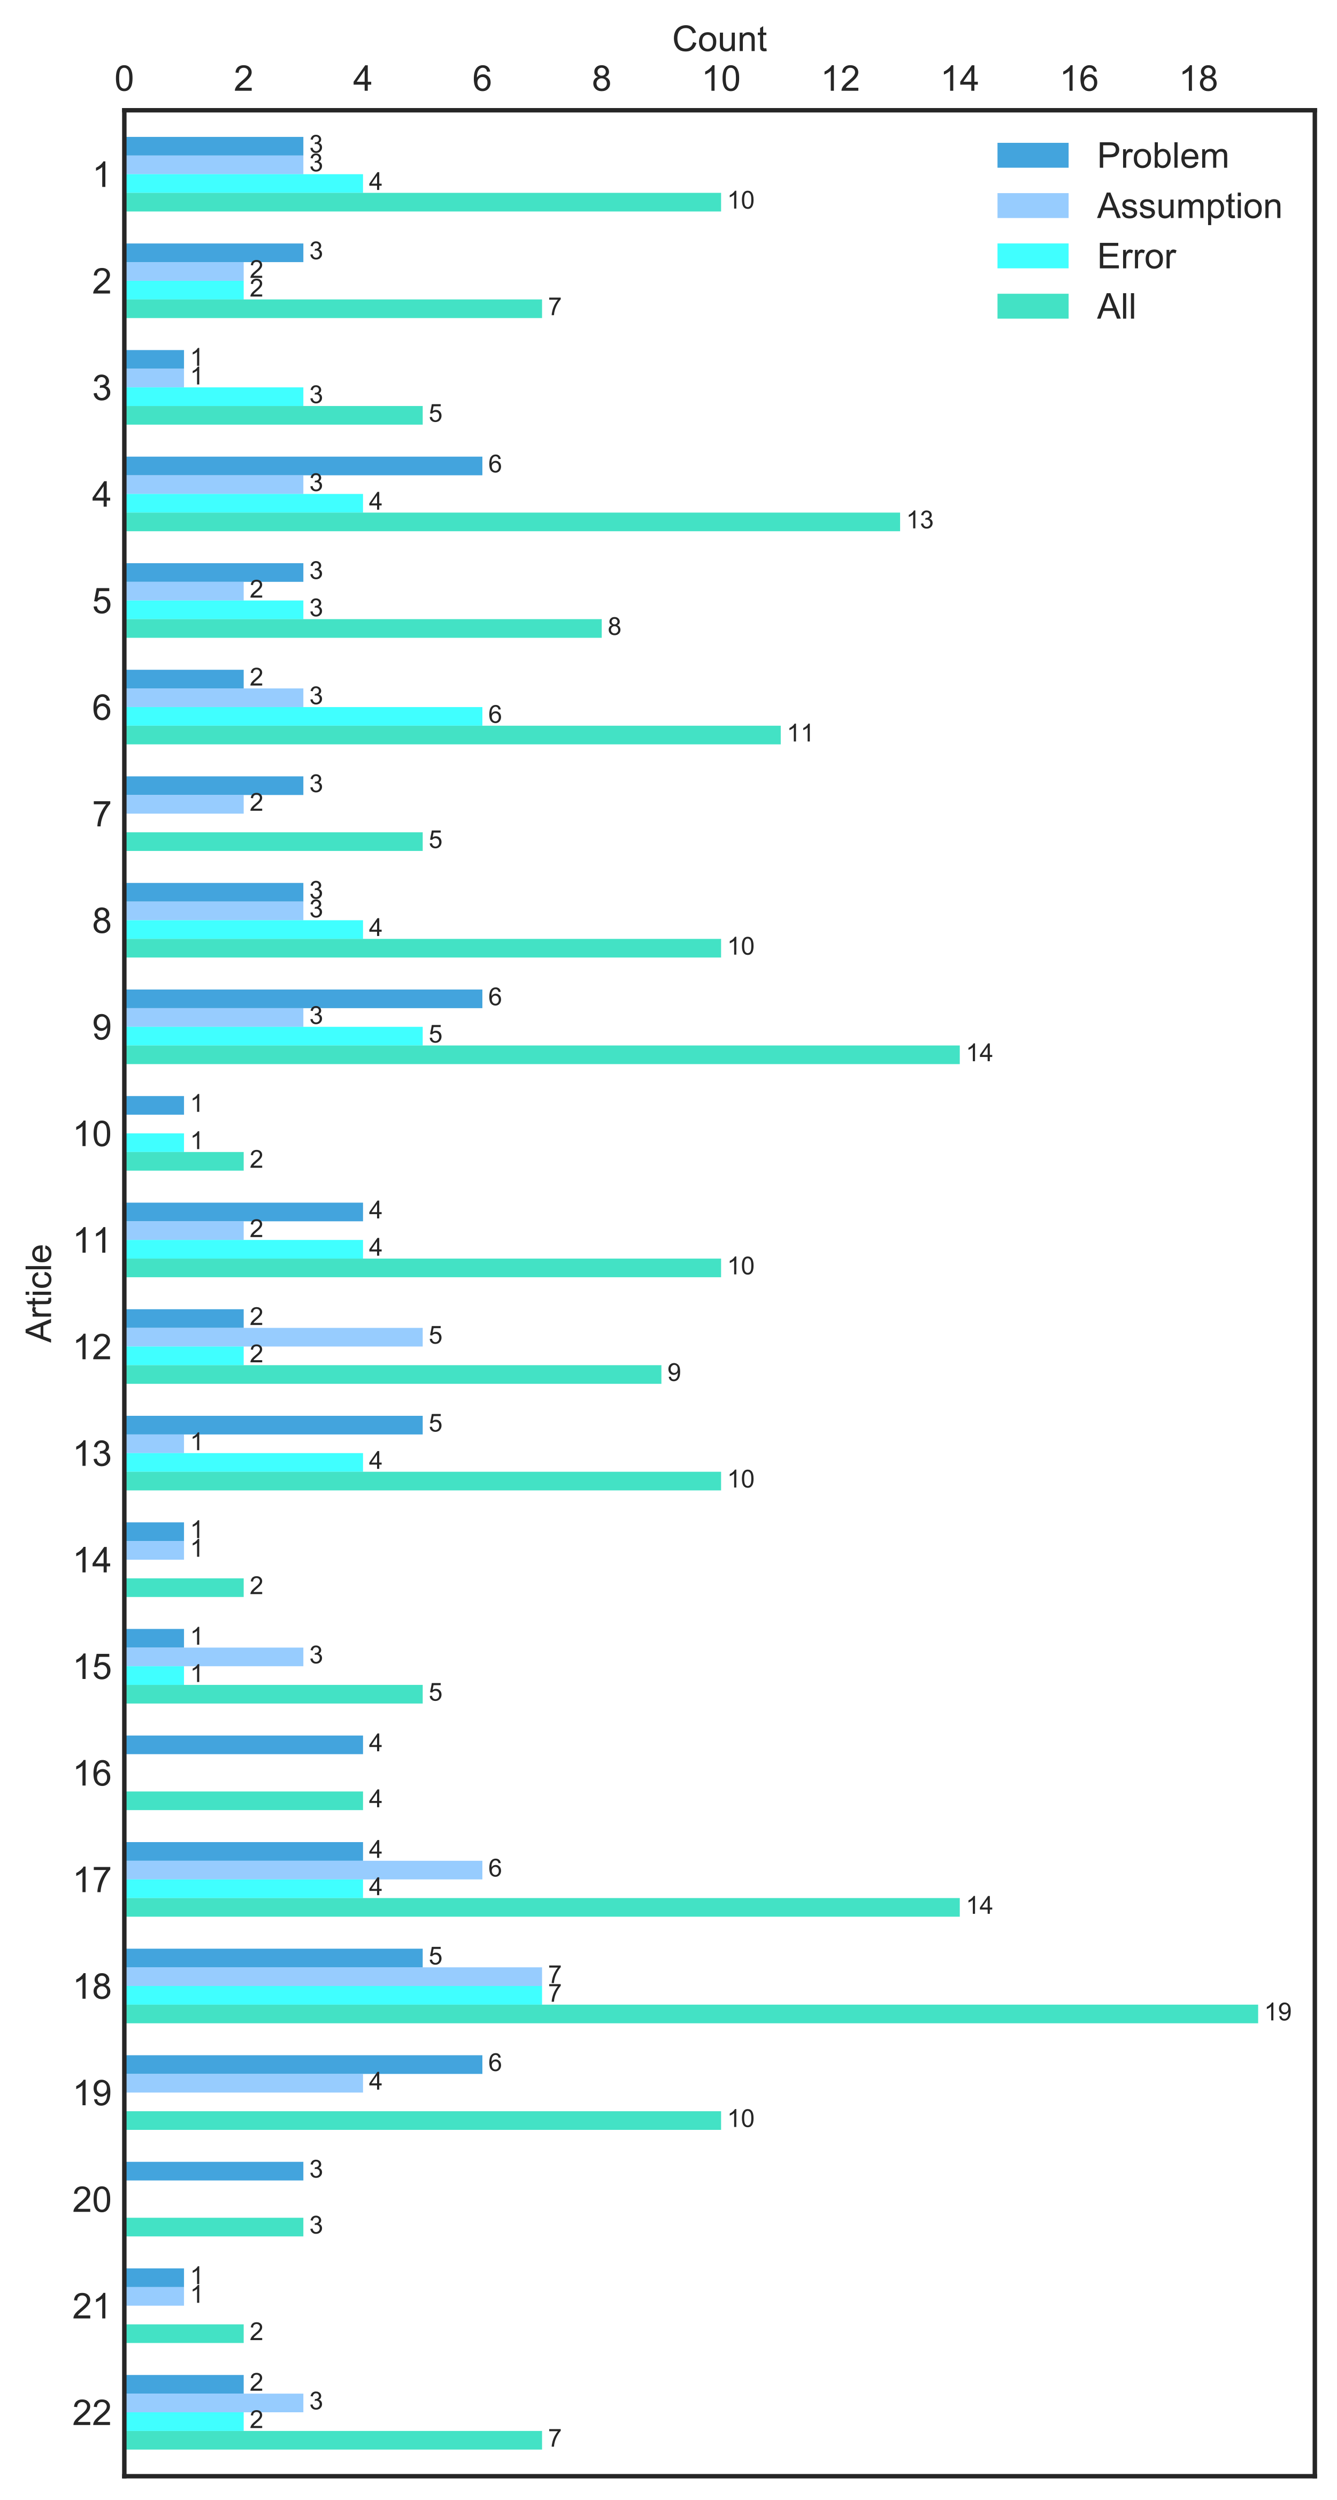 <?xml version="1.0" encoding="utf-8" standalone="no"?>
<!DOCTYPE svg PUBLIC "-//W3C//DTD SVG 1.1//EN"
  "http://www.w3.org/Graphics/SVG/1.1/DTD/svg11.dtd">
<!-- Created with matplotlib (http://matplotlib.org/) -->
<svg height="703pt" version="1.1" viewBox="0 0 376 703" width="376pt" xmlns="http://www.w3.org/2000/svg" xmlns:xlink="http://www.w3.org/1999/xlink">
 <defs>
  <style type="text/css">
*{stroke-linecap:butt;stroke-linejoin:round;}
  </style>
 </defs>
 <g id="figure_1">
  <g id="patch_1">
   <path d="M 0 703.483 
L 376.967 703.483 
L 376.967 0 
L 0 0 
z
" style="fill:#ffffff;"/>
  </g>
  <g id="axes_1">
   <g id="patch_2">
    <path d="M 34.967 696.283 
L 369.767 696.283 
L 369.767 31.003 
L 34.967 31.003 
z
" style="fill:#ffffff;"/>
   </g>
   <g id="matplotlib.axis_1">
    <g id="xtick_1">
     <g id="line2d_1"/>
     <g id="text_1">
      <!-- 0 -->
      <defs>
       <path d="M 4.156 35.297 
Q 4.156 48 6.766 55.734 
Q 9.375 63.484 14.516 67.672 
Q 19.672 71.875 27.484 71.875 
Q 33.25 71.875 37.594 69.547 
Q 41.938 67.234 44.766 62.859 
Q 47.609 58.5 49.219 52.219 
Q 50.828 45.953 50.828 35.297 
Q 50.828 22.703 48.234 14.969 
Q 45.656 7.234 40.5 3 
Q 35.359 -1.219 27.484 -1.219 
Q 17.141 -1.219 11.234 6.203 
Q 4.156 15.141 4.156 35.297 
z
M 13.188 35.297 
Q 13.188 17.672 17.312 11.828 
Q 21.438 6 27.484 6 
Q 33.547 6 37.672 11.859 
Q 41.797 17.719 41.797 35.297 
Q 41.797 52.984 37.672 58.781 
Q 33.547 64.594 27.391 64.594 
Q 21.344 64.594 17.719 59.469 
Q 13.188 52.938 13.188 35.297 
z
" id="ArialMT-30"/>
      </defs>
      <g style="fill:#262626;" transform="translate(32.187 25.516)scale(0.1 -0.1)">
       <use xlink:href="#ArialMT-30"/>
      </g>
     </g>
    </g>
    <g id="xtick_2">
     <g id="line2d_2"/>
     <g id="text_2">
      <!-- 2 -->
      <defs>
       <path d="M 50.344 8.453 
L 50.344 0 
L 3.031 0 
Q 2.938 3.172 4.047 6.109 
Q 5.859 10.938 9.828 15.625 
Q 13.812 20.312 21.344 26.469 
Q 33.016 36.031 37.109 41.625 
Q 41.219 47.219 41.219 52.203 
Q 41.219 57.422 37.469 61 
Q 33.734 64.594 27.734 64.594 
Q 21.391 64.594 17.578 60.781 
Q 13.766 56.984 13.719 50.25 
L 4.688 51.172 
Q 5.609 61.281 11.656 66.578 
Q 17.719 71.875 27.938 71.875 
Q 38.234 71.875 44.234 66.156 
Q 50.25 60.453 50.25 52 
Q 50.25 47.703 48.484 43.547 
Q 46.734 39.406 42.656 34.812 
Q 38.578 30.219 29.109 22.219 
Q 21.188 15.578 18.938 13.203 
Q 16.703 10.844 15.234 8.453 
z
" id="ArialMT-32"/>
      </defs>
      <g style="fill:#262626;" transform="translate(65.751 25.516)scale(0.1 -0.1)">
       <use xlink:href="#ArialMT-32"/>
      </g>
     </g>
    </g>
    <g id="xtick_3">
     <g id="line2d_3"/>
     <g id="text_3">
      <!-- 4 -->
      <defs>
       <path d="M 32.328 0 
L 32.328 17.141 
L 1.266 17.141 
L 1.266 25.203 
L 33.938 71.578 
L 41.109 71.578 
L 41.109 25.203 
L 50.781 25.203 
L 50.781 17.141 
L 41.109 17.141 
L 41.109 0 
z
M 32.328 25.203 
L 32.328 57.469 
L 9.906 25.203 
z
" id="ArialMT-34"/>
      </defs>
      <g style="fill:#262626;" transform="translate(99.315 25.516)scale(0.1 -0.1)">
       <use xlink:href="#ArialMT-34"/>
      </g>
     </g>
    </g>
    <g id="xtick_4">
     <g id="line2d_4"/>
     <g id="text_4">
      <!-- 6 -->
      <defs>
       <path d="M 49.75 54.047 
L 41.016 53.375 
Q 39.844 58.547 37.703 60.891 
Q 34.125 64.656 28.906 64.656 
Q 24.703 64.656 21.531 62.312 
Q 17.391 59.281 14.984 53.469 
Q 12.594 47.656 12.5 36.922 
Q 15.672 41.75 20.266 44.094 
Q 24.859 46.438 29.891 46.438 
Q 38.672 46.438 44.844 39.969 
Q 51.031 33.5 51.031 23.25 
Q 51.031 16.5 48.125 10.719 
Q 45.219 4.938 40.141 1.859 
Q 35.062 -1.219 28.609 -1.219 
Q 17.625 -1.219 10.688 6.859 
Q 3.766 14.938 3.766 33.5 
Q 3.766 54.25 11.422 63.672 
Q 18.109 71.875 29.438 71.875 
Q 37.891 71.875 43.281 67.141 
Q 48.688 62.406 49.75 54.047 
z
M 13.875 23.188 
Q 13.875 18.656 15.797 14.5 
Q 17.719 10.359 21.188 8.172 
Q 24.656 6 28.469 6 
Q 34.031 6 38.031 10.484 
Q 42.047 14.984 42.047 22.703 
Q 42.047 30.125 38.078 34.391 
Q 34.125 38.672 28.125 38.672 
Q 22.172 38.672 18.016 34.391 
Q 13.875 30.125 13.875 23.188 
z
" id="ArialMT-36"/>
      </defs>
      <g style="fill:#262626;" transform="translate(132.878 25.516)scale(0.1 -0.1)">
       <use xlink:href="#ArialMT-36"/>
      </g>
     </g>
    </g>
    <g id="xtick_5">
     <g id="line2d_5"/>
     <g id="text_5">
      <!-- 8 -->
      <defs>
       <path d="M 17.672 38.812 
Q 12.203 40.828 9.562 44.531 
Q 6.938 48.25 6.938 53.422 
Q 6.938 61.234 12.547 66.547 
Q 18.172 71.875 27.484 71.875 
Q 36.859 71.875 42.578 66.422 
Q 48.297 60.984 48.297 53.172 
Q 48.297 48.188 45.672 44.5 
Q 43.062 40.828 37.75 38.812 
Q 44.344 36.672 47.781 31.875 
Q 51.219 27.094 51.219 20.453 
Q 51.219 11.281 44.719 5.031 
Q 38.234 -1.219 27.641 -1.219 
Q 17.047 -1.219 10.547 5.047 
Q 4.047 11.328 4.047 20.703 
Q 4.047 27.688 7.594 32.391 
Q 11.141 37.109 17.672 38.812 
z
M 15.922 53.719 
Q 15.922 48.641 19.188 45.406 
Q 22.469 42.188 27.688 42.188 
Q 32.766 42.188 36.016 45.375 
Q 39.266 48.578 39.266 53.219 
Q 39.266 58.062 35.906 61.359 
Q 32.562 64.656 27.594 64.656 
Q 22.562 64.656 19.234 61.422 
Q 15.922 58.203 15.922 53.719 
z
M 13.094 20.656 
Q 13.094 16.891 14.875 13.375 
Q 16.656 9.859 20.172 7.922 
Q 23.688 6 27.734 6 
Q 34.031 6 38.125 10.047 
Q 42.234 14.109 42.234 20.359 
Q 42.234 26.703 38.016 30.859 
Q 33.797 35.016 27.438 35.016 
Q 21.234 35.016 17.156 30.906 
Q 13.094 26.812 13.094 20.656 
z
" id="ArialMT-38"/>
      </defs>
      <g style="fill:#262626;" transform="translate(166.442 25.516)scale(0.1 -0.1)">
       <use xlink:href="#ArialMT-38"/>
      </g>
     </g>
    </g>
    <g id="xtick_6">
     <g id="line2d_6"/>
     <g id="text_6">
      <!-- 10 -->
      <defs>
       <path d="M 37.25 0 
L 28.469 0 
L 28.469 56 
Q 25.297 52.984 20.141 49.953 
Q 14.984 46.922 10.891 45.406 
L 10.891 53.906 
Q 18.266 57.375 23.781 62.297 
Q 29.297 67.234 31.594 71.875 
L 37.25 71.875 
z
" id="ArialMT-31"/>
      </defs>
      <g style="fill:#262626;" transform="translate(197.226 25.516)scale(0.1 -0.1)">
       <use xlink:href="#ArialMT-31"/>
       <use x="55.615" xlink:href="#ArialMT-30"/>
      </g>
     </g>
    </g>
    <g id="xtick_7">
     <g id="line2d_7"/>
     <g id="text_7">
      <!-- 12 -->
      <g style="fill:#262626;" transform="translate(230.79 25.516)scale(0.1 -0.1)">
       <use xlink:href="#ArialMT-31"/>
       <use x="55.615" xlink:href="#ArialMT-32"/>
      </g>
     </g>
    </g>
    <g id="xtick_8">
     <g id="line2d_8"/>
     <g id="text_8">
      <!-- 14 -->
      <g style="fill:#262626;" transform="translate(264.354 25.516)scale(0.1 -0.1)">
       <use xlink:href="#ArialMT-31"/>
       <use x="55.615" xlink:href="#ArialMT-34"/>
      </g>
     </g>
    </g>
    <g id="xtick_9">
     <g id="line2d_9"/>
     <g id="text_9">
      <!-- 16 -->
      <g style="fill:#262626;" transform="translate(297.918 25.516)scale(0.1 -0.1)">
       <use xlink:href="#ArialMT-31"/>
       <use x="55.615" xlink:href="#ArialMT-36"/>
      </g>
     </g>
    </g>
    <g id="xtick_10">
     <g id="line2d_10"/>
     <g id="text_10">
      <!-- 18 -->
      <g style="fill:#262626;" transform="translate(331.481 25.516)scale(0.1 -0.1)">
       <use xlink:href="#ArialMT-31"/>
       <use x="55.615" xlink:href="#ArialMT-38"/>
      </g>
     </g>
    </g>
    <g id="text_11">
     <!-- Count -->
     <defs>
      <path d="M 58.797 25.094 
L 68.266 22.703 
Q 65.281 11.031 57.547 4.906 
Q 49.812 -1.219 38.625 -1.219 
Q 27.047 -1.219 19.797 3.484 
Q 12.547 8.203 8.766 17.141 
Q 4.984 26.078 4.984 36.328 
Q 4.984 47.516 9.25 55.828 
Q 13.531 64.156 21.406 68.469 
Q 29.297 72.797 38.766 72.797 
Q 49.516 72.797 56.828 67.328 
Q 64.156 61.859 67.047 51.953 
L 57.719 49.75 
Q 55.219 57.562 50.484 61.125 
Q 45.75 64.703 38.578 64.703 
Q 30.328 64.703 24.781 60.734 
Q 19.234 56.781 16.984 50.109 
Q 14.75 43.453 14.75 36.375 
Q 14.75 27.25 17.406 20.438 
Q 20.062 13.625 25.672 10.25 
Q 31.297 6.891 37.844 6.891 
Q 45.797 6.891 51.312 11.469 
Q 56.844 16.062 58.797 25.094 
z
" id="ArialMT-43"/>
      <path d="M 3.328 25.922 
Q 3.328 40.328 11.328 47.266 
Q 18.016 53.031 27.641 53.031 
Q 38.328 53.031 45.109 46.016 
Q 51.906 39.016 51.906 26.656 
Q 51.906 16.656 48.906 10.906 
Q 45.906 5.172 40.156 2 
Q 34.422 -1.172 27.641 -1.172 
Q 16.75 -1.172 10.031 5.812 
Q 3.328 12.797 3.328 25.922 
z
M 12.359 25.922 
Q 12.359 15.969 16.703 11.016 
Q 21.047 6.062 27.641 6.062 
Q 34.188 6.062 38.531 11.031 
Q 42.875 16.016 42.875 26.219 
Q 42.875 35.844 38.5 40.797 
Q 34.125 45.75 27.641 45.75 
Q 21.047 45.75 16.703 40.812 
Q 12.359 35.891 12.359 25.922 
z
" id="ArialMT-6f"/>
      <path d="M 40.578 0 
L 40.578 7.625 
Q 34.516 -1.172 24.125 -1.172 
Q 19.531 -1.172 15.547 0.578 
Q 11.578 2.344 9.641 5 
Q 7.719 7.672 6.938 11.531 
Q 6.391 14.109 6.391 19.734 
L 6.391 51.859 
L 15.188 51.859 
L 15.188 23.094 
Q 15.188 16.219 15.719 13.812 
Q 16.547 10.359 19.234 8.375 
Q 21.922 6.391 25.875 6.391 
Q 29.828 6.391 33.297 8.422 
Q 36.766 10.453 38.203 13.938 
Q 39.656 17.438 39.656 24.078 
L 39.656 51.859 
L 48.438 51.859 
L 48.438 0 
z
" id="ArialMT-75"/>
      <path d="M 6.594 0 
L 6.594 51.859 
L 14.5 51.859 
L 14.5 44.484 
Q 20.219 53.031 31 53.031 
Q 35.688 53.031 39.625 51.344 
Q 43.562 49.656 45.516 46.922 
Q 47.469 44.188 48.25 40.438 
Q 48.734 37.984 48.734 31.891 
L 48.734 0 
L 39.938 0 
L 39.938 31.547 
Q 39.938 36.922 38.906 39.578 
Q 37.891 42.234 35.281 43.812 
Q 32.672 45.406 29.156 45.406 
Q 23.531 45.406 19.453 41.844 
Q 15.375 38.281 15.375 28.328 
L 15.375 0 
z
" id="ArialMT-6e"/>
      <path d="M 25.781 7.859 
L 27.047 0.094 
Q 23.344 -0.688 20.406 -0.688 
Q 15.625 -0.688 12.984 0.828 
Q 10.359 2.344 9.281 4.812 
Q 8.203 7.281 8.203 15.188 
L 8.203 45.016 
L 1.766 45.016 
L 1.766 51.859 
L 8.203 51.859 
L 8.203 64.703 
L 16.938 69.969 
L 16.938 51.859 
L 25.781 51.859 
L 25.781 45.016 
L 16.938 45.016 
L 16.938 14.703 
Q 16.938 10.938 17.406 9.859 
Q 17.875 8.797 18.922 8.156 
Q 19.969 7.516 21.922 7.516 
Q 23.391 7.516 25.781 7.859 
z
" id="ArialMT-74"/>
     </defs>
     <g style="fill:#262626;" transform="translate(189.026 14.358)scale(0.1 -0.1)">
      <use xlink:href="#ArialMT-43"/>
      <use x="72.217" xlink:href="#ArialMT-6f"/>
      <use x="127.832" xlink:href="#ArialMT-75"/>
      <use x="183.447" xlink:href="#ArialMT-6e"/>
      <use x="239.062" xlink:href="#ArialMT-74"/>
     </g>
    </g>
   </g>
   <g id="matplotlib.axis_2">
    <g id="ytick_1">
     <g id="line2d_11"/>
     <g id="text_12">
      <!-- 1 -->
      <g style="fill:#262626;" transform="translate(25.906 52.563)scale(0.1 -0.1)">
       <use xlink:href="#ArialMT-31"/>
      </g>
     </g>
    </g>
    <g id="ytick_2">
     <g id="line2d_12"/>
     <g id="text_13">
      <!-- 2 -->
      <g style="fill:#262626;" transform="translate(25.906 82.53)scale(0.1 -0.1)">
       <use xlink:href="#ArialMT-32"/>
      </g>
     </g>
    </g>
    <g id="ytick_3">
     <g id="line2d_13"/>
     <g id="text_14">
      <!-- 3 -->
      <defs>
       <path d="M 4.203 18.891 
L 12.984 20.062 
Q 14.5 12.594 18.141 9.297 
Q 21.781 6 27 6 
Q 33.203 6 37.469 10.297 
Q 41.75 14.594 41.75 20.953 
Q 41.75 27 37.797 30.922 
Q 33.844 34.859 27.734 34.859 
Q 25.25 34.859 21.531 33.891 
L 22.516 41.609 
Q 23.391 41.5 23.922 41.5 
Q 29.547 41.5 34.031 44.422 
Q 38.531 47.359 38.531 53.469 
Q 38.531 58.297 35.25 61.469 
Q 31.984 64.656 26.812 64.656 
Q 21.688 64.656 18.266 61.422 
Q 14.844 58.203 13.875 51.766 
L 5.078 53.328 
Q 6.688 62.156 12.391 67.016 
Q 18.109 71.875 26.609 71.875 
Q 32.469 71.875 37.391 69.359 
Q 42.328 66.844 44.938 62.5 
Q 47.562 58.156 47.562 53.266 
Q 47.562 48.641 45.062 44.828 
Q 42.578 41.016 37.703 38.766 
Q 44.047 37.312 47.562 32.688 
Q 51.078 28.078 51.078 21.141 
Q 51.078 11.766 44.234 5.25 
Q 37.406 -1.266 26.953 -1.266 
Q 17.531 -1.266 11.297 4.344 
Q 5.078 9.969 4.203 18.891 
z
" id="ArialMT-33"/>
      </defs>
      <g style="fill:#262626;" transform="translate(25.906 112.498)scale(0.1 -0.1)">
       <use xlink:href="#ArialMT-33"/>
      </g>
     </g>
    </g>
    <g id="ytick_4">
     <g id="line2d_14"/>
     <g id="text_15">
      <!-- 4 -->
      <g style="fill:#262626;" transform="translate(25.906 142.465)scale(0.1 -0.1)">
       <use xlink:href="#ArialMT-34"/>
      </g>
     </g>
    </g>
    <g id="ytick_5">
     <g id="line2d_15"/>
     <g id="text_16">
      <!-- 5 -->
      <defs>
       <path d="M 4.156 18.75 
L 13.375 19.531 
Q 14.406 12.797 18.141 9.391 
Q 21.875 6 27.156 6 
Q 33.5 6 37.891 10.781 
Q 42.281 15.578 42.281 23.484 
Q 42.281 31 38.062 35.344 
Q 33.844 39.703 27 39.703 
Q 22.75 39.703 19.328 37.766 
Q 15.922 35.844 13.969 32.766 
L 5.719 33.844 
L 12.641 70.609 
L 48.25 70.609 
L 48.25 62.203 
L 19.672 62.203 
L 15.828 42.969 
Q 22.266 47.469 29.344 47.469 
Q 38.719 47.469 45.156 40.969 
Q 51.609 34.469 51.609 24.266 
Q 51.609 14.547 45.953 7.469 
Q 39.062 -1.219 27.156 -1.219 
Q 17.391 -1.219 11.203 4.25 
Q 5.031 9.719 4.156 18.75 
z
" id="ArialMT-35"/>
      </defs>
      <g style="fill:#262626;" transform="translate(25.906 172.433)scale(0.1 -0.1)">
       <use xlink:href="#ArialMT-35"/>
      </g>
     </g>
    </g>
    <g id="ytick_6">
     <g id="line2d_16"/>
     <g id="text_17">
      <!-- 6 -->
      <g style="fill:#262626;" transform="translate(25.906 202.4)scale(0.1 -0.1)">
       <use xlink:href="#ArialMT-36"/>
      </g>
     </g>
    </g>
    <g id="ytick_7">
     <g id="line2d_17"/>
     <g id="text_18">
      <!-- 7 -->
      <defs>
       <path d="M 4.734 62.203 
L 4.734 70.656 
L 51.078 70.656 
L 51.078 63.812 
Q 44.234 56.547 37.516 44.484 
Q 30.812 32.422 27.156 19.672 
Q 24.516 10.688 23.781 0 
L 14.75 0 
Q 14.891 8.453 18.062 20.406 
Q 21.234 32.375 27.172 43.484 
Q 33.109 54.594 39.797 62.203 
z
" id="ArialMT-37"/>
      </defs>
      <g style="fill:#262626;" transform="translate(25.906 232.368)scale(0.1 -0.1)">
       <use xlink:href="#ArialMT-37"/>
      </g>
     </g>
    </g>
    <g id="ytick_8">
     <g id="line2d_18"/>
     <g id="text_19">
      <!-- 8 -->
      <g style="fill:#262626;" transform="translate(25.906 262.336)scale(0.1 -0.1)">
       <use xlink:href="#ArialMT-38"/>
      </g>
     </g>
    </g>
    <g id="ytick_9">
     <g id="line2d_19"/>
     <g id="text_20">
      <!-- 9 -->
      <defs>
       <path d="M 5.469 16.547 
L 13.922 17.328 
Q 14.984 11.375 18.016 8.688 
Q 21.047 6 25.781 6 
Q 29.828 6 32.875 7.859 
Q 35.938 9.719 37.891 12.812 
Q 39.844 15.922 41.156 21.188 
Q 42.484 26.469 42.484 31.938 
Q 42.484 32.516 42.438 33.688 
Q 39.797 29.5 35.234 26.875 
Q 30.672 24.266 25.344 24.266 
Q 16.453 24.266 10.297 30.703 
Q 4.156 37.156 4.156 47.703 
Q 4.156 58.594 10.578 65.234 
Q 17 71.875 26.656 71.875 
Q 33.641 71.875 39.422 68.109 
Q 45.219 64.359 48.219 57.391 
Q 51.219 50.438 51.219 37.25 
Q 51.219 23.531 48.234 15.406 
Q 45.266 7.281 39.375 3.031 
Q 33.5 -1.219 25.594 -1.219 
Q 17.188 -1.219 11.859 3.438 
Q 6.547 8.109 5.469 16.547 
z
M 41.453 48.141 
Q 41.453 55.719 37.422 60.156 
Q 33.406 64.594 27.734 64.594 
Q 21.875 64.594 17.531 59.812 
Q 13.188 55.031 13.188 47.406 
Q 13.188 40.578 17.312 36.297 
Q 21.438 32.031 27.484 32.031 
Q 33.594 32.031 37.516 36.297 
Q 41.453 40.578 41.453 48.141 
z
" id="ArialMT-39"/>
      </defs>
      <g style="fill:#262626;" transform="translate(25.906 292.303)scale(0.1 -0.1)">
       <use xlink:href="#ArialMT-39"/>
      </g>
     </g>
    </g>
    <g id="ytick_10">
     <g id="line2d_20"/>
     <g id="text_21">
      <!-- 10 -->
      <g style="fill:#262626;" transform="translate(20.345 322.271)scale(0.1 -0.1)">
       <use xlink:href="#ArialMT-31"/>
       <use x="55.615" xlink:href="#ArialMT-30"/>
      </g>
     </g>
    </g>
    <g id="ytick_11">
     <g id="line2d_21"/>
     <g id="text_22">
      <!-- 11 -->
      <g style="fill:#262626;" transform="translate(20.356 352.238)scale(0.1 -0.1)">
       <use xlink:href="#ArialMT-31"/>
       <use x="55.506" xlink:href="#ArialMT-31"/>
      </g>
     </g>
    </g>
    <g id="ytick_12">
     <g id="line2d_22"/>
     <g id="text_23">
      <!-- 12 -->
      <g style="fill:#262626;" transform="translate(20.345 382.206)scale(0.1 -0.1)">
       <use xlink:href="#ArialMT-31"/>
       <use x="55.615" xlink:href="#ArialMT-32"/>
      </g>
     </g>
    </g>
    <g id="ytick_13">
     <g id="line2d_23"/>
     <g id="text_24">
      <!-- 13 -->
      <g style="fill:#262626;" transform="translate(20.345 412.173)scale(0.1 -0.1)">
       <use xlink:href="#ArialMT-31"/>
       <use x="55.615" xlink:href="#ArialMT-33"/>
      </g>
     </g>
    </g>
    <g id="ytick_14">
     <g id="line2d_24"/>
     <g id="text_25">
      <!-- 14 -->
      <g style="fill:#262626;" transform="translate(20.345 442.141)scale(0.1 -0.1)">
       <use xlink:href="#ArialMT-31"/>
       <use x="55.615" xlink:href="#ArialMT-34"/>
      </g>
     </g>
    </g>
    <g id="ytick_15">
     <g id="line2d_25"/>
     <g id="text_26">
      <!-- 15 -->
      <g style="fill:#262626;" transform="translate(20.345 472.109)scale(0.1 -0.1)">
       <use xlink:href="#ArialMT-31"/>
       <use x="55.615" xlink:href="#ArialMT-35"/>
      </g>
     </g>
    </g>
    <g id="ytick_16">
     <g id="line2d_26"/>
     <g id="text_27">
      <!-- 16 -->
      <g style="fill:#262626;" transform="translate(20.345 502.076)scale(0.1 -0.1)">
       <use xlink:href="#ArialMT-31"/>
       <use x="55.615" xlink:href="#ArialMT-36"/>
      </g>
     </g>
    </g>
    <g id="ytick_17">
     <g id="line2d_27"/>
     <g id="text_28">
      <!-- 17 -->
      <g style="fill:#262626;" transform="translate(20.345 532.044)scale(0.1 -0.1)">
       <use xlink:href="#ArialMT-31"/>
       <use x="55.615" xlink:href="#ArialMT-37"/>
      </g>
     </g>
    </g>
    <g id="ytick_18">
     <g id="line2d_28"/>
     <g id="text_29">
      <!-- 18 -->
      <g style="fill:#262626;" transform="translate(20.345 562.011)scale(0.1 -0.1)">
       <use xlink:href="#ArialMT-31"/>
       <use x="55.615" xlink:href="#ArialMT-38"/>
      </g>
     </g>
    </g>
    <g id="ytick_19">
     <g id="line2d_29"/>
     <g id="text_30">
      <!-- 19 -->
      <g style="fill:#262626;" transform="translate(20.345 591.979)scale(0.1 -0.1)">
       <use xlink:href="#ArialMT-31"/>
       <use x="55.615" xlink:href="#ArialMT-39"/>
      </g>
     </g>
    </g>
    <g id="ytick_20">
     <g id="line2d_30"/>
     <g id="text_31">
      <!-- 20 -->
      <g style="fill:#262626;" transform="translate(20.345 621.946)scale(0.1 -0.1)">
       <use xlink:href="#ArialMT-32"/>
       <use x="55.615" xlink:href="#ArialMT-30"/>
      </g>
     </g>
    </g>
    <g id="ytick_21">
     <g id="line2d_31"/>
     <g id="text_32">
      <!-- 21 -->
      <g style="fill:#262626;" transform="translate(20.345 651.914)scale(0.1 -0.1)">
       <use xlink:href="#ArialMT-32"/>
       <use x="55.615" xlink:href="#ArialMT-31"/>
      </g>
     </g>
    </g>
    <g id="ytick_22">
     <g id="line2d_32"/>
     <g id="text_33">
      <!-- 22 -->
      <g style="fill:#262626;" transform="translate(20.345 681.881)scale(0.1 -0.1)">
       <use xlink:href="#ArialMT-32"/>
       <use x="55.615" xlink:href="#ArialMT-32"/>
      </g>
     </g>
    </g>
    <g id="text_34">
     <!-- Article -->
     <defs>
      <path d="M -0.141 0 
L 27.344 71.578 
L 37.547 71.578 
L 66.844 0 
L 56.062 0 
L 47.703 21.688 
L 17.781 21.688 
L 9.906 0 
z
M 20.516 29.391 
L 44.781 29.391 
L 37.312 49.219 
Q 33.891 58.25 32.234 64.062 
Q 30.859 57.172 28.375 50.391 
z
" id="ArialMT-41"/>
      <path d="M 6.5 0 
L 6.5 51.859 
L 14.406 51.859 
L 14.406 44 
Q 17.438 49.516 20 51.266 
Q 22.562 53.031 25.641 53.031 
Q 30.078 53.031 34.672 50.203 
L 31.641 42.047 
Q 28.422 43.953 25.203 43.953 
Q 22.312 43.953 20.016 42.219 
Q 17.719 40.484 16.75 37.406 
Q 15.281 32.719 15.281 27.156 
L 15.281 0 
z
" id="ArialMT-72"/>
      <path d="M 6.641 61.469 
L 6.641 71.578 
L 15.438 71.578 
L 15.438 61.469 
z
M 6.641 0 
L 6.641 51.859 
L 15.438 51.859 
L 15.438 0 
z
" id="ArialMT-69"/>
      <path d="M 40.438 19 
L 49.078 17.875 
Q 47.656 8.938 41.812 3.875 
Q 35.984 -1.172 27.484 -1.172 
Q 16.844 -1.172 10.375 5.781 
Q 3.906 12.75 3.906 25.734 
Q 3.906 34.125 6.688 40.422 
Q 9.469 46.734 15.156 49.875 
Q 20.844 53.031 27.547 53.031 
Q 35.984 53.031 41.359 48.75 
Q 46.734 44.484 48.25 36.625 
L 39.703 35.297 
Q 38.484 40.531 35.375 43.156 
Q 32.281 45.797 27.875 45.797 
Q 21.234 45.797 17.078 41.031 
Q 12.938 36.281 12.938 25.984 
Q 12.938 15.531 16.938 10.797 
Q 20.953 6.062 27.391 6.062 
Q 32.562 6.062 36.031 9.234 
Q 39.5 12.406 40.438 19 
z
" id="ArialMT-63"/>
      <path d="M 6.391 0 
L 6.391 71.578 
L 15.188 71.578 
L 15.188 0 
z
" id="ArialMT-6c"/>
      <path d="M 42.094 16.703 
L 51.172 15.578 
Q 49.031 7.625 43.219 3.219 
Q 37.406 -1.172 28.375 -1.172 
Q 17 -1.172 10.328 5.828 
Q 3.656 12.844 3.656 25.484 
Q 3.656 38.578 10.391 45.797 
Q 17.141 53.031 27.875 53.031 
Q 38.281 53.031 44.875 45.953 
Q 51.469 38.875 51.469 26.031 
Q 51.469 25.25 51.422 23.688 
L 12.75 23.688 
Q 13.234 15.141 17.578 10.594 
Q 21.922 6.062 28.422 6.062 
Q 33.25 6.062 36.672 8.594 
Q 40.094 11.141 42.094 16.703 
z
M 13.234 30.906 
L 42.188 30.906 
Q 41.609 37.453 38.875 40.719 
Q 34.672 45.797 27.984 45.797 
Q 21.922 45.797 17.797 41.75 
Q 13.672 37.703 13.234 30.906 
z
" id="ArialMT-65"/>
     </defs>
     <g style="fill:#262626;" transform="translate(14.358 377.535)rotate(-90)scale(0.1 -0.1)">
      <use xlink:href="#ArialMT-41"/>
      <use x="66.699" xlink:href="#ArialMT-72"/>
      <use x="100" xlink:href="#ArialMT-74"/>
      <use x="127.783" xlink:href="#ArialMT-69"/>
      <use x="150" xlink:href="#ArialMT-63"/>
      <use x="200" xlink:href="#ArialMT-6c"/>
      <use x="222.217" xlink:href="#ArialMT-65"/>
     </g>
    </g>
   </g>
   <g id="patch_3">
    <path clip-path="url(#pa9dd51e36d)" d="M 34.967 38.495 
L 85.313 38.495 
L 85.313 43.739 
L 34.967 43.739 
z
" style="fill:#0485d1;fill-opacity:0.749;"/>
   </g>
   <g id="patch_4">
    <path clip-path="url(#pa9dd51e36d)" d="M 34.967 68.463 
L 85.313 68.463 
L 85.313 73.707 
L 34.967 73.707 
z
" style="fill:#0485d1;fill-opacity:0.749;"/>
   </g>
   <g id="patch_5">
    <path clip-path="url(#pa9dd51e36d)" d="M 34.967 98.43 
L 51.749 98.43 
L 51.749 103.674 
L 34.967 103.674 
z
" style="fill:#0485d1;fill-opacity:0.749;"/>
   </g>
   <g id="patch_6">
    <path clip-path="url(#pa9dd51e36d)" d="M 34.967 128.398 
L 135.659 128.398 
L 135.659 133.642 
L 34.967 133.642 
z
" style="fill:#0485d1;fill-opacity:0.749;"/>
   </g>
   <g id="patch_7">
    <path clip-path="url(#pa9dd51e36d)" d="M 34.967 158.365 
L 85.313 158.365 
L 85.313 163.61 
L 34.967 163.61 
z
" style="fill:#0485d1;fill-opacity:0.749;"/>
   </g>
   <g id="patch_8">
    <path clip-path="url(#pa9dd51e36d)" d="M 34.967 188.333 
L 68.531 188.333 
L 68.531 193.577 
L 34.967 193.577 
z
" style="fill:#0485d1;fill-opacity:0.749;"/>
   </g>
   <g id="patch_9">
    <path clip-path="url(#pa9dd51e36d)" d="M 34.967 218.3 
L 85.313 218.3 
L 85.313 223.545 
L 34.967 223.545 
z
" style="fill:#0485d1;fill-opacity:0.749;"/>
   </g>
   <g id="patch_10">
    <path clip-path="url(#pa9dd51e36d)" d="M 34.967 248.268 
L 85.313 248.268 
L 85.313 253.512 
L 34.967 253.512 
z
" style="fill:#0485d1;fill-opacity:0.749;"/>
   </g>
   <g id="patch_11">
    <path clip-path="url(#pa9dd51e36d)" d="M 34.967 278.236 
L 135.659 278.236 
L 135.659 283.48 
L 34.967 283.48 
z
" style="fill:#0485d1;fill-opacity:0.749;"/>
   </g>
   <g id="patch_12">
    <path clip-path="url(#pa9dd51e36d)" d="M 34.967 308.203 
L 51.749 308.203 
L 51.749 313.447 
L 34.967 313.447 
z
" style="fill:#0485d1;fill-opacity:0.749;"/>
   </g>
   <g id="patch_13">
    <path clip-path="url(#pa9dd51e36d)" d="M 34.967 338.171 
L 102.095 338.171 
L 102.095 343.415 
L 34.967 343.415 
z
" style="fill:#0485d1;fill-opacity:0.749;"/>
   </g>
   <g id="patch_14">
    <path clip-path="url(#pa9dd51e36d)" d="M 34.967 368.138 
L 68.531 368.138 
L 68.531 373.383 
L 34.967 373.383 
z
" style="fill:#0485d1;fill-opacity:0.749;"/>
   </g>
   <g id="patch_15">
    <path clip-path="url(#pa9dd51e36d)" d="M 34.967 398.106 
L 118.877 398.106 
L 118.877 403.35 
L 34.967 403.35 
z
" style="fill:#0485d1;fill-opacity:0.749;"/>
   </g>
   <g id="patch_16">
    <path clip-path="url(#pa9dd51e36d)" d="M 34.967 428.073 
L 51.749 428.073 
L 51.749 433.318 
L 34.967 433.318 
z
" style="fill:#0485d1;fill-opacity:0.749;"/>
   </g>
   <g id="patch_17">
    <path clip-path="url(#pa9dd51e36d)" d="M 34.967 458.041 
L 51.749 458.041 
L 51.749 463.285 
L 34.967 463.285 
z
" style="fill:#0485d1;fill-opacity:0.749;"/>
   </g>
   <g id="patch_18">
    <path clip-path="url(#pa9dd51e36d)" d="M 34.967 488.009 
L 102.095 488.009 
L 102.095 493.253 
L 34.967 493.253 
z
" style="fill:#0485d1;fill-opacity:0.749;"/>
   </g>
   <g id="patch_19">
    <path clip-path="url(#pa9dd51e36d)" d="M 34.967 517.976 
L 102.095 517.976 
L 102.095 523.22 
L 34.967 523.22 
z
" style="fill:#0485d1;fill-opacity:0.749;"/>
   </g>
   <g id="patch_20">
    <path clip-path="url(#pa9dd51e36d)" d="M 34.967 547.944 
L 118.877 547.944 
L 118.877 553.188 
L 34.967 553.188 
z
" style="fill:#0485d1;fill-opacity:0.749;"/>
   </g>
   <g id="patch_21">
    <path clip-path="url(#pa9dd51e36d)" d="M 34.967 577.911 
L 135.659 577.911 
L 135.659 583.156 
L 34.967 583.156 
z
" style="fill:#0485d1;fill-opacity:0.749;"/>
   </g>
   <g id="patch_22">
    <path clip-path="url(#pa9dd51e36d)" d="M 34.967 607.879 
L 85.313 607.879 
L 85.313 613.123 
L 34.967 613.123 
z
" style="fill:#0485d1;fill-opacity:0.749;"/>
   </g>
   <g id="patch_23">
    <path clip-path="url(#pa9dd51e36d)" d="M 34.967 637.846 
L 51.749 637.846 
L 51.749 643.091 
L 34.967 643.091 
z
" style="fill:#0485d1;fill-opacity:0.749;"/>
   </g>
   <g id="patch_24">
    <path clip-path="url(#pa9dd51e36d)" d="M 34.967 667.814 
L 68.531 667.814 
L 68.531 673.058 
L 34.967 673.058 
z
" style="fill:#0485d1;fill-opacity:0.749;"/>
   </g>
   <g id="patch_25">
    <path clip-path="url(#pa9dd51e36d)" d="M 34.967 43.739 
L 85.313 43.739 
L 85.313 48.984 
L 34.967 48.984 
z
" style="fill:#75bbfd;fill-opacity:0.749;"/>
   </g>
   <g id="patch_26">
    <path clip-path="url(#pa9dd51e36d)" d="M 34.967 73.707 
L 68.531 73.707 
L 68.531 78.951 
L 34.967 78.951 
z
" style="fill:#75bbfd;fill-opacity:0.749;"/>
   </g>
   <g id="patch_27">
    <path clip-path="url(#pa9dd51e36d)" d="M 34.967 103.674 
L 51.749 103.674 
L 51.749 108.919 
L 34.967 108.919 
z
" style="fill:#75bbfd;fill-opacity:0.749;"/>
   </g>
   <g id="patch_28">
    <path clip-path="url(#pa9dd51e36d)" d="M 34.967 133.642 
L 85.313 133.642 
L 85.313 138.886 
L 34.967 138.886 
z
" style="fill:#75bbfd;fill-opacity:0.749;"/>
   </g>
   <g id="patch_29">
    <path clip-path="url(#pa9dd51e36d)" d="M 34.967 163.61 
L 68.531 163.61 
L 68.531 168.854 
L 34.967 168.854 
z
" style="fill:#75bbfd;fill-opacity:0.749;"/>
   </g>
   <g id="patch_30">
    <path clip-path="url(#pa9dd51e36d)" d="M 34.967 193.577 
L 85.313 193.577 
L 85.313 198.822 
L 34.967 198.822 
z
" style="fill:#75bbfd;fill-opacity:0.749;"/>
   </g>
   <g id="patch_31">
    <path clip-path="url(#pa9dd51e36d)" d="M 34.967 223.545 
L 68.531 223.545 
L 68.531 228.789 
L 34.967 228.789 
z
" style="fill:#75bbfd;fill-opacity:0.749;"/>
   </g>
   <g id="patch_32">
    <path clip-path="url(#pa9dd51e36d)" d="M 34.967 253.512 
L 85.313 253.512 
L 85.313 258.757 
L 34.967 258.757 
z
" style="fill:#75bbfd;fill-opacity:0.749;"/>
   </g>
   <g id="patch_33">
    <path clip-path="url(#pa9dd51e36d)" d="M 34.967 283.48 
L 85.313 283.48 
L 85.313 288.724 
L 34.967 288.724 
z
" style="fill:#75bbfd;fill-opacity:0.749;"/>
   </g>
   <g id="patch_34">
    <path clip-path="url(#pa9dd51e36d)" d="M 34.967 313.447 
L 34.967 313.447 
L 34.967 318.692 
L 34.967 318.692 
z
" style="fill:#75bbfd;fill-opacity:0.749;"/>
   </g>
   <g id="patch_35">
    <path clip-path="url(#pa9dd51e36d)" d="M 34.967 343.415 
L 68.531 343.415 
L 68.531 348.659 
L 34.967 348.659 
z
" style="fill:#75bbfd;fill-opacity:0.749;"/>
   </g>
   <g id="patch_36">
    <path clip-path="url(#pa9dd51e36d)" d="M 34.967 373.383 
L 118.877 373.383 
L 118.877 378.627 
L 34.967 378.627 
z
" style="fill:#75bbfd;fill-opacity:0.749;"/>
   </g>
   <g id="patch_37">
    <path clip-path="url(#pa9dd51e36d)" d="M 34.967 403.35 
L 51.749 403.35 
L 51.749 408.594 
L 34.967 408.594 
z
" style="fill:#75bbfd;fill-opacity:0.749;"/>
   </g>
   <g id="patch_38">
    <path clip-path="url(#pa9dd51e36d)" d="M 34.967 433.318 
L 51.749 433.318 
L 51.749 438.562 
L 34.967 438.562 
z
" style="fill:#75bbfd;fill-opacity:0.749;"/>
   </g>
   <g id="patch_39">
    <path clip-path="url(#pa9dd51e36d)" d="M 34.967 463.285 
L 85.313 463.285 
L 85.313 468.53 
L 34.967 468.53 
z
" style="fill:#75bbfd;fill-opacity:0.749;"/>
   </g>
   <g id="patch_40">
    <path clip-path="url(#pa9dd51e36d)" d="M 34.967 493.253 
L 34.967 493.253 
L 34.967 498.497 
L 34.967 498.497 
z
" style="fill:#75bbfd;fill-opacity:0.749;"/>
   </g>
   <g id="patch_41">
    <path clip-path="url(#pa9dd51e36d)" d="M 34.967 523.22 
L 135.659 523.22 
L 135.659 528.465 
L 34.967 528.465 
z
" style="fill:#75bbfd;fill-opacity:0.749;"/>
   </g>
   <g id="patch_42">
    <path clip-path="url(#pa9dd51e36d)" d="M 34.967 553.188 
L 152.441 553.188 
L 152.441 558.432 
L 34.967 558.432 
z
" style="fill:#75bbfd;fill-opacity:0.749;"/>
   </g>
   <g id="patch_43">
    <path clip-path="url(#pa9dd51e36d)" d="M 34.967 583.156 
L 102.095 583.156 
L 102.095 588.4 
L 34.967 588.4 
z
" style="fill:#75bbfd;fill-opacity:0.749;"/>
   </g>
   <g id="patch_44">
    <path clip-path="url(#pa9dd51e36d)" d="M 34.967 613.123 
L 34.967 613.123 
L 34.967 618.367 
L 34.967 618.367 
z
" style="fill:#75bbfd;fill-opacity:0.749;"/>
   </g>
   <g id="patch_45">
    <path clip-path="url(#pa9dd51e36d)" d="M 34.967 643.091 
L 51.749 643.091 
L 51.749 648.335 
L 34.967 648.335 
z
" style="fill:#75bbfd;fill-opacity:0.749;"/>
   </g>
   <g id="patch_46">
    <path clip-path="url(#pa9dd51e36d)" d="M 34.967 673.058 
L 85.313 673.058 
L 85.313 678.303 
L 34.967 678.303 
z
" style="fill:#75bbfd;fill-opacity:0.749;"/>
   </g>
   <g id="patch_47">
    <path clip-path="url(#pa9dd51e36d)" d="M 34.967 48.984 
L 102.095 48.984 
L 102.095 54.228 
L 34.967 54.228 
z
" style="fill:#00ffff;fill-opacity:0.749;"/>
   </g>
   <g id="patch_48">
    <path clip-path="url(#pa9dd51e36d)" d="M 34.967 78.951 
L 68.531 78.951 
L 68.531 84.196 
L 34.967 84.196 
z
" style="fill:#00ffff;fill-opacity:0.749;"/>
   </g>
   <g id="patch_49">
    <path clip-path="url(#pa9dd51e36d)" d="M 34.967 108.919 
L 85.313 108.919 
L 85.313 114.163 
L 34.967 114.163 
z
" style="fill:#00ffff;fill-opacity:0.749;"/>
   </g>
   <g id="patch_50">
    <path clip-path="url(#pa9dd51e36d)" d="M 34.967 138.886 
L 102.095 138.886 
L 102.095 144.131 
L 34.967 144.131 
z
" style="fill:#00ffff;fill-opacity:0.749;"/>
   </g>
   <g id="patch_51">
    <path clip-path="url(#pa9dd51e36d)" d="M 34.967 168.854 
L 85.313 168.854 
L 85.313 174.098 
L 34.967 174.098 
z
" style="fill:#00ffff;fill-opacity:0.749;"/>
   </g>
   <g id="patch_52">
    <path clip-path="url(#pa9dd51e36d)" d="M 34.967 198.822 
L 135.659 198.822 
L 135.659 204.066 
L 34.967 204.066 
z
" style="fill:#00ffff;fill-opacity:0.749;"/>
   </g>
   <g id="patch_53">
    <path clip-path="url(#pa9dd51e36d)" d="M 34.967 228.789 
L 34.967 228.789 
L 34.967 234.033 
L 34.967 234.033 
z
" style="fill:#00ffff;fill-opacity:0.749;"/>
   </g>
   <g id="patch_54">
    <path clip-path="url(#pa9dd51e36d)" d="M 34.967 258.757 
L 102.095 258.757 
L 102.095 264.001 
L 34.967 264.001 
z
" style="fill:#00ffff;fill-opacity:0.749;"/>
   </g>
   <g id="patch_55">
    <path clip-path="url(#pa9dd51e36d)" d="M 34.967 288.724 
L 118.877 288.724 
L 118.877 293.969 
L 34.967 293.969 
z
" style="fill:#00ffff;fill-opacity:0.749;"/>
   </g>
   <g id="patch_56">
    <path clip-path="url(#pa9dd51e36d)" d="M 34.967 318.692 
L 51.749 318.692 
L 51.749 323.936 
L 34.967 323.936 
z
" style="fill:#00ffff;fill-opacity:0.749;"/>
   </g>
   <g id="patch_57">
    <path clip-path="url(#pa9dd51e36d)" d="M 34.967 348.659 
L 102.095 348.659 
L 102.095 353.904 
L 34.967 353.904 
z
" style="fill:#00ffff;fill-opacity:0.749;"/>
   </g>
   <g id="patch_58">
    <path clip-path="url(#pa9dd51e36d)" d="M 34.967 378.627 
L 68.531 378.627 
L 68.531 383.871 
L 34.967 383.871 
z
" style="fill:#00ffff;fill-opacity:0.749;"/>
   </g>
   <g id="patch_59">
    <path clip-path="url(#pa9dd51e36d)" d="M 34.967 408.594 
L 102.095 408.594 
L 102.095 413.839 
L 34.967 413.839 
z
" style="fill:#00ffff;fill-opacity:0.749;"/>
   </g>
   <g id="patch_60">
    <path clip-path="url(#pa9dd51e36d)" d="M 34.967 438.562 
L 34.967 438.562 
L 34.967 443.806 
L 34.967 443.806 
z
" style="fill:#00ffff;fill-opacity:0.749;"/>
   </g>
   <g id="patch_61">
    <path clip-path="url(#pa9dd51e36d)" d="M 34.967 468.53 
L 51.749 468.53 
L 51.749 473.774 
L 34.967 473.774 
z
" style="fill:#00ffff;fill-opacity:0.749;"/>
   </g>
   <g id="patch_62">
    <path clip-path="url(#pa9dd51e36d)" d="M 34.967 498.497 
L 34.967 498.497 
L 34.967 503.742 
L 34.967 503.742 
z
" style="fill:#00ffff;fill-opacity:0.749;"/>
   </g>
   <g id="patch_63">
    <path clip-path="url(#pa9dd51e36d)" d="M 34.967 528.465 
L 102.095 528.465 
L 102.095 533.709 
L 34.967 533.709 
z
" style="fill:#00ffff;fill-opacity:0.749;"/>
   </g>
   <g id="patch_64">
    <path clip-path="url(#pa9dd51e36d)" d="M 34.967 558.432 
L 152.441 558.432 
L 152.441 563.677 
L 34.967 563.677 
z
" style="fill:#00ffff;fill-opacity:0.749;"/>
   </g>
   <g id="patch_65">
    <path clip-path="url(#pa9dd51e36d)" d="M 34.967 588.4 
L 34.967 588.4 
L 34.967 593.644 
L 34.967 593.644 
z
" style="fill:#00ffff;fill-opacity:0.749;"/>
   </g>
   <g id="patch_66">
    <path clip-path="url(#pa9dd51e36d)" d="M 34.967 618.367 
L 34.967 618.367 
L 34.967 623.612 
L 34.967 623.612 
z
" style="fill:#00ffff;fill-opacity:0.749;"/>
   </g>
   <g id="patch_67">
    <path clip-path="url(#pa9dd51e36d)" d="M 34.967 648.335 
L 34.967 648.335 
L 34.967 653.579 
L 34.967 653.579 
z
" style="fill:#00ffff;fill-opacity:0.749;"/>
   </g>
   <g id="patch_68">
    <path clip-path="url(#pa9dd51e36d)" d="M 34.967 678.303 
L 68.531 678.303 
L 68.531 683.547 
L 34.967 683.547 
z
" style="fill:#00ffff;fill-opacity:0.749;"/>
   </g>
   <g id="patch_69">
    <path clip-path="url(#pa9dd51e36d)" d="M 34.967 54.228 
L 202.787 54.228 
L 202.787 59.472 
L 34.967 59.472 
z
" style="fill:#04d8b2;fill-opacity:0.749;"/>
   </g>
   <g id="patch_70">
    <path clip-path="url(#pa9dd51e36d)" d="M 34.967 84.196 
L 152.441 84.196 
L 152.441 89.44 
L 34.967 89.44 
z
" style="fill:#04d8b2;fill-opacity:0.749;"/>
   </g>
   <g id="patch_71">
    <path clip-path="url(#pa9dd51e36d)" d="M 34.967 114.163 
L 118.877 114.163 
L 118.877 119.407 
L 34.967 119.407 
z
" style="fill:#04d8b2;fill-opacity:0.749;"/>
   </g>
   <g id="patch_72">
    <path clip-path="url(#pa9dd51e36d)" d="M 34.967 144.131 
L 253.133 144.131 
L 253.133 149.375 
L 34.967 149.375 
z
" style="fill:#04d8b2;fill-opacity:0.749;"/>
   </g>
   <g id="patch_73">
    <path clip-path="url(#pa9dd51e36d)" d="M 34.967 174.098 
L 169.223 174.098 
L 169.223 179.343 
L 34.967 179.343 
z
" style="fill:#04d8b2;fill-opacity:0.749;"/>
   </g>
   <g id="patch_74">
    <path clip-path="url(#pa9dd51e36d)" d="M 34.967 204.066 
L 219.569 204.066 
L 219.569 209.31 
L 34.967 209.31 
z
" style="fill:#04d8b2;fill-opacity:0.749;"/>
   </g>
   <g id="patch_75">
    <path clip-path="url(#pa9dd51e36d)" d="M 34.967 234.033 
L 118.877 234.033 
L 118.877 239.278 
L 34.967 239.278 
z
" style="fill:#04d8b2;fill-opacity:0.749;"/>
   </g>
   <g id="patch_76">
    <path clip-path="url(#pa9dd51e36d)" d="M 34.967 264.001 
L 202.787 264.001 
L 202.787 269.245 
L 34.967 269.245 
z
" style="fill:#04d8b2;fill-opacity:0.749;"/>
   </g>
   <g id="patch_77">
    <path clip-path="url(#pa9dd51e36d)" d="M 34.967 293.969 
L 269.915 293.969 
L 269.915 299.213 
L 34.967 299.213 
z
" style="fill:#04d8b2;fill-opacity:0.749;"/>
   </g>
   <g id="patch_78">
    <path clip-path="url(#pa9dd51e36d)" d="M 34.967 323.936 
L 68.531 323.936 
L 68.531 329.18 
L 34.967 329.18 
z
" style="fill:#04d8b2;fill-opacity:0.749;"/>
   </g>
   <g id="patch_79">
    <path clip-path="url(#pa9dd51e36d)" d="M 34.967 353.904 
L 202.787 353.904 
L 202.787 359.148 
L 34.967 359.148 
z
" style="fill:#04d8b2;fill-opacity:0.749;"/>
   </g>
   <g id="patch_80">
    <path clip-path="url(#pa9dd51e36d)" d="M 34.967 383.871 
L 186.005 383.871 
L 186.005 389.116 
L 34.967 389.116 
z
" style="fill:#04d8b2;fill-opacity:0.749;"/>
   </g>
   <g id="patch_81">
    <path clip-path="url(#pa9dd51e36d)" d="M 34.967 413.839 
L 202.787 413.839 
L 202.787 419.083 
L 34.967 419.083 
z
" style="fill:#04d8b2;fill-opacity:0.749;"/>
   </g>
   <g id="patch_82">
    <path clip-path="url(#pa9dd51e36d)" d="M 34.967 443.806 
L 68.531 443.806 
L 68.531 449.051 
L 34.967 449.051 
z
" style="fill:#04d8b2;fill-opacity:0.749;"/>
   </g>
   <g id="patch_83">
    <path clip-path="url(#pa9dd51e36d)" d="M 34.967 473.774 
L 118.877 473.774 
L 118.877 479.018 
L 34.967 479.018 
z
" style="fill:#04d8b2;fill-opacity:0.749;"/>
   </g>
   <g id="patch_84">
    <path clip-path="url(#pa9dd51e36d)" d="M 34.967 503.742 
L 102.095 503.742 
L 102.095 508.986 
L 34.967 508.986 
z
" style="fill:#04d8b2;fill-opacity:0.749;"/>
   </g>
   <g id="patch_85">
    <path clip-path="url(#pa9dd51e36d)" d="M 34.967 533.709 
L 269.915 533.709 
L 269.915 538.953 
L 34.967 538.953 
z
" style="fill:#04d8b2;fill-opacity:0.749;"/>
   </g>
   <g id="patch_86">
    <path clip-path="url(#pa9dd51e36d)" d="M 34.967 563.677 
L 353.824 563.677 
L 353.824 568.921 
L 34.967 568.921 
z
" style="fill:#04d8b2;fill-opacity:0.749;"/>
   </g>
   <g id="patch_87">
    <path clip-path="url(#pa9dd51e36d)" d="M 34.967 593.644 
L 202.787 593.644 
L 202.787 598.889 
L 34.967 598.889 
z
" style="fill:#04d8b2;fill-opacity:0.749;"/>
   </g>
   <g id="patch_88">
    <path clip-path="url(#pa9dd51e36d)" d="M 34.967 623.612 
L 85.313 623.612 
L 85.313 628.856 
L 34.967 628.856 
z
" style="fill:#04d8b2;fill-opacity:0.749;"/>
   </g>
   <g id="patch_89">
    <path clip-path="url(#pa9dd51e36d)" d="M 34.967 653.579 
L 68.531 653.579 
L 68.531 658.824 
L 34.967 658.824 
z
" style="fill:#04d8b2;fill-opacity:0.749;"/>
   </g>
   <g id="patch_90">
    <path clip-path="url(#pa9dd51e36d)" d="M 34.967 683.547 
L 152.441 683.547 
L 152.441 688.791 
L 34.967 688.791 
z
" style="fill:#04d8b2;fill-opacity:0.749;"/>
   </g>
   <g id="patch_91">
    <path d="M 34.967 696.283 
L 34.967 31.003 
" style="fill:none;stroke:#262626;stroke-linecap:square;stroke-linejoin:miter;stroke-width:1.25;"/>
   </g>
   <g id="patch_92">
    <path d="M 369.767 696.283 
L 369.767 31.003 
" style="fill:none;stroke:#262626;stroke-linecap:square;stroke-linejoin:miter;stroke-width:1.25;"/>
   </g>
   <g id="patch_93">
    <path d="M 34.967 696.283 
L 369.767 696.283 
" style="fill:none;stroke:#262626;stroke-linecap:square;stroke-linejoin:miter;stroke-width:1.25;"/>
   </g>
   <g id="patch_94">
    <path d="M 34.967 31.003 
L 369.767 31.003 
" style="fill:none;stroke:#262626;stroke-linecap:square;stroke-linejoin:miter;stroke-width:1.25;"/>
   </g>
   <g id="text_35">
    <!-- 3 -->
    <g style="fill:#262626;" transform="translate(86.991 42.927)scale(0.07 -0.07)">
     <use xlink:href="#ArialMT-33"/>
    </g>
   </g>
   <g id="text_36">
    <!-- 3 -->
    <g style="fill:#262626;" transform="translate(86.991 72.894)scale(0.07 -0.07)">
     <use xlink:href="#ArialMT-33"/>
    </g>
   </g>
   <g id="text_37">
    <!-- 1 -->
    <g style="fill:#262626;" transform="translate(53.427 102.862)scale(0.07 -0.07)">
     <use xlink:href="#ArialMT-31"/>
    </g>
   </g>
   <g id="text_38">
    <!-- 6 -->
    <g style="fill:#262626;" transform="translate(137.337 132.829)scale(0.07 -0.07)">
     <use xlink:href="#ArialMT-36"/>
    </g>
   </g>
   <g id="text_39">
    <!-- 3 -->
    <g style="fill:#262626;" transform="translate(86.991 162.797)scale(0.07 -0.07)">
     <use xlink:href="#ArialMT-33"/>
    </g>
   </g>
   <g id="text_40">
    <!-- 2 -->
    <g style="fill:#262626;" transform="translate(70.209 192.765)scale(0.07 -0.07)">
     <use xlink:href="#ArialMT-32"/>
    </g>
   </g>
   <g id="text_41">
    <!-- 3 -->
    <g style="fill:#262626;" transform="translate(86.991 222.732)scale(0.07 -0.07)">
     <use xlink:href="#ArialMT-33"/>
    </g>
   </g>
   <g id="text_42">
    <!-- 3 -->
    <g style="fill:#262626;" transform="translate(86.991 252.7)scale(0.07 -0.07)">
     <use xlink:href="#ArialMT-33"/>
    </g>
   </g>
   <g id="text_43">
    <!-- 6 -->
    <g style="fill:#262626;" transform="translate(137.337 282.667)scale(0.07 -0.07)">
     <use xlink:href="#ArialMT-36"/>
    </g>
   </g>
   <g id="text_44">
    <!-- 1 -->
    <g style="fill:#262626;" transform="translate(53.427 312.635)scale(0.07 -0.07)">
     <use xlink:href="#ArialMT-31"/>
    </g>
   </g>
   <g id="text_45">
    <!-- 4 -->
    <g style="fill:#262626;" transform="translate(103.773 342.602)scale(0.07 -0.07)">
     <use xlink:href="#ArialMT-34"/>
    </g>
   </g>
   <g id="text_46">
    <!-- 2 -->
    <g style="fill:#262626;" transform="translate(70.209 372.57)scale(0.07 -0.07)">
     <use xlink:href="#ArialMT-32"/>
    </g>
   </g>
   <g id="text_47">
    <!-- 5 -->
    <g style="fill:#262626;" transform="translate(120.555 402.538)scale(0.07 -0.07)">
     <use xlink:href="#ArialMT-35"/>
    </g>
   </g>
   <g id="text_48">
    <!-- 1 -->
    <g style="fill:#262626;" transform="translate(53.427 432.505)scale(0.07 -0.07)">
     <use xlink:href="#ArialMT-31"/>
    </g>
   </g>
   <g id="text_49">
    <!-- 1 -->
    <g style="fill:#262626;" transform="translate(53.427 462.473)scale(0.07 -0.07)">
     <use xlink:href="#ArialMT-31"/>
    </g>
   </g>
   <g id="text_50">
    <!-- 4 -->
    <g style="fill:#262626;" transform="translate(103.773 492.44)scale(0.07 -0.07)">
     <use xlink:href="#ArialMT-34"/>
    </g>
   </g>
   <g id="text_51">
    <!-- 4 -->
    <g style="fill:#262626;" transform="translate(103.773 522.408)scale(0.07 -0.07)">
     <use xlink:href="#ArialMT-34"/>
    </g>
   </g>
   <g id="text_52">
    <!-- 5 -->
    <g style="fill:#262626;" transform="translate(120.555 552.375)scale(0.07 -0.07)">
     <use xlink:href="#ArialMT-35"/>
    </g>
   </g>
   <g id="text_53">
    <!-- 6 -->
    <g style="fill:#262626;" transform="translate(137.337 582.343)scale(0.07 -0.07)">
     <use xlink:href="#ArialMT-36"/>
    </g>
   </g>
   <g id="text_54">
    <!-- 3 -->
    <g style="fill:#262626;" transform="translate(86.991 612.311)scale(0.07 -0.07)">
     <use xlink:href="#ArialMT-33"/>
    </g>
   </g>
   <g id="text_55">
    <!-- 1 -->
    <g style="fill:#262626;" transform="translate(53.427 642.278)scale(0.07 -0.07)">
     <use xlink:href="#ArialMT-31"/>
    </g>
   </g>
   <g id="text_56">
    <!-- 2 -->
    <g style="fill:#262626;" transform="translate(70.209 672.246)scale(0.07 -0.07)">
     <use xlink:href="#ArialMT-32"/>
    </g>
   </g>
   <g id="text_57">
    <!-- 3 -->
    <g style="fill:#262626;" transform="translate(86.991 48.171)scale(0.07 -0.07)">
     <use xlink:href="#ArialMT-33"/>
    </g>
   </g>
   <g id="text_58">
    <!-- 2 -->
    <g style="fill:#262626;" transform="translate(70.209 78.139)scale(0.07 -0.07)">
     <use xlink:href="#ArialMT-32"/>
    </g>
   </g>
   <g id="text_59">
    <!-- 1 -->
    <g style="fill:#262626;" transform="translate(53.427 108.106)scale(0.07 -0.07)">
     <use xlink:href="#ArialMT-31"/>
    </g>
   </g>
   <g id="text_60">
    <!-- 3 -->
    <g style="fill:#262626;" transform="translate(86.991 138.074)scale(0.07 -0.07)">
     <use xlink:href="#ArialMT-33"/>
    </g>
   </g>
   <g id="text_61">
    <!-- 2 -->
    <g style="fill:#262626;" transform="translate(70.209 168.041)scale(0.07 -0.07)">
     <use xlink:href="#ArialMT-32"/>
    </g>
   </g>
   <g id="text_62">
    <!-- 3 -->
    <g style="fill:#262626;" transform="translate(86.991 198.009)scale(0.07 -0.07)">
     <use xlink:href="#ArialMT-33"/>
    </g>
   </g>
   <g id="text_63">
    <!-- 2 -->
    <g style="fill:#262626;" transform="translate(70.209 227.977)scale(0.07 -0.07)">
     <use xlink:href="#ArialMT-32"/>
    </g>
   </g>
   <g id="text_64">
    <!-- 3 -->
    <g style="fill:#262626;" transform="translate(86.991 257.944)scale(0.07 -0.07)">
     <use xlink:href="#ArialMT-33"/>
    </g>
   </g>
   <g id="text_65">
    <!-- 3 -->
    <g style="fill:#262626;" transform="translate(86.991 287.912)scale(0.07 -0.07)">
     <use xlink:href="#ArialMT-33"/>
    </g>
   </g>
   <g id="text_66">
    <!-- 2 -->
    <g style="fill:#262626;" transform="translate(70.209 347.847)scale(0.07 -0.07)">
     <use xlink:href="#ArialMT-32"/>
    </g>
   </g>
   <g id="text_67">
    <!-- 5 -->
    <g style="fill:#262626;" transform="translate(120.555 377.814)scale(0.07 -0.07)">
     <use xlink:href="#ArialMT-35"/>
    </g>
   </g>
   <g id="text_68">
    <!-- 1 -->
    <g style="fill:#262626;" transform="translate(53.427 407.782)scale(0.07 -0.07)">
     <use xlink:href="#ArialMT-31"/>
    </g>
   </g>
   <g id="text_69">
    <!-- 1 -->
    <g style="fill:#262626;" transform="translate(53.427 437.749)scale(0.07 -0.07)">
     <use xlink:href="#ArialMT-31"/>
    </g>
   </g>
   <g id="text_70">
    <!-- 3 -->
    <g style="fill:#262626;" transform="translate(86.991 467.717)scale(0.07 -0.07)">
     <use xlink:href="#ArialMT-33"/>
    </g>
   </g>
   <g id="text_71">
    <!-- 6 -->
    <g style="fill:#262626;" transform="translate(137.337 527.652)scale(0.07 -0.07)">
     <use xlink:href="#ArialMT-36"/>
    </g>
   </g>
   <g id="text_72">
    <!-- 7 -->
    <g style="fill:#262626;" transform="translate(154.119 557.62)scale(0.07 -0.07)">
     <use xlink:href="#ArialMT-37"/>
    </g>
   </g>
   <g id="text_73">
    <!-- 4 -->
    <g style="fill:#262626;" transform="translate(103.773 587.587)scale(0.07 -0.07)">
     <use xlink:href="#ArialMT-34"/>
    </g>
   </g>
   <g id="text_74">
    <!-- 1 -->
    <g style="fill:#262626;" transform="translate(53.427 647.522)scale(0.07 -0.07)">
     <use xlink:href="#ArialMT-31"/>
    </g>
   </g>
   <g id="text_75">
    <!-- 3 -->
    <g style="fill:#262626;" transform="translate(86.991 677.49)scale(0.07 -0.07)">
     <use xlink:href="#ArialMT-33"/>
    </g>
   </g>
   <g id="text_76">
    <!-- 4 -->
    <g style="fill:#262626;" transform="translate(103.773 53.415)scale(0.07 -0.07)">
     <use xlink:href="#ArialMT-34"/>
    </g>
   </g>
   <g id="text_77">
    <!-- 2 -->
    <g style="fill:#262626;" transform="translate(70.209 83.383)scale(0.07 -0.07)">
     <use xlink:href="#ArialMT-32"/>
    </g>
   </g>
   <g id="text_78">
    <!-- 3 -->
    <g style="fill:#262626;" transform="translate(86.991 113.351)scale(0.07 -0.07)">
     <use xlink:href="#ArialMT-33"/>
    </g>
   </g>
   <g id="text_79">
    <!-- 4 -->
    <g style="fill:#262626;" transform="translate(103.773 143.318)scale(0.07 -0.07)">
     <use xlink:href="#ArialMT-34"/>
    </g>
   </g>
   <g id="text_80">
    <!-- 3 -->
    <g style="fill:#262626;" transform="translate(86.991 173.286)scale(0.07 -0.07)">
     <use xlink:href="#ArialMT-33"/>
    </g>
   </g>
   <g id="text_81">
    <!-- 6 -->
    <g style="fill:#262626;" transform="translate(137.337 203.253)scale(0.07 -0.07)">
     <use xlink:href="#ArialMT-36"/>
    </g>
   </g>
   <g id="text_82">
    <!-- 4 -->
    <g style="fill:#262626;" transform="translate(103.773 263.188)scale(0.07 -0.07)">
     <use xlink:href="#ArialMT-34"/>
    </g>
   </g>
   <g id="text_83">
    <!-- 5 -->
    <g style="fill:#262626;" transform="translate(120.555 293.156)scale(0.07 -0.07)">
     <use xlink:href="#ArialMT-35"/>
    </g>
   </g>
   <g id="text_84">
    <!-- 1 -->
    <g style="fill:#262626;" transform="translate(53.427 323.124)scale(0.07 -0.07)">
     <use xlink:href="#ArialMT-31"/>
    </g>
   </g>
   <g id="text_85">
    <!-- 4 -->
    <g style="fill:#262626;" transform="translate(103.773 353.091)scale(0.07 -0.07)">
     <use xlink:href="#ArialMT-34"/>
    </g>
   </g>
   <g id="text_86">
    <!-- 2 -->
    <g style="fill:#262626;" transform="translate(70.209 383.059)scale(0.07 -0.07)">
     <use xlink:href="#ArialMT-32"/>
    </g>
   </g>
   <g id="text_87">
    <!-- 4 -->
    <g style="fill:#262626;" transform="translate(103.773 413.026)scale(0.07 -0.07)">
     <use xlink:href="#ArialMT-34"/>
    </g>
   </g>
   <g id="text_88">
    <!-- 1 -->
    <g style="fill:#262626;" transform="translate(53.427 472.961)scale(0.07 -0.07)">
     <use xlink:href="#ArialMT-31"/>
    </g>
   </g>
   <g id="text_89">
    <!-- 4 -->
    <g style="fill:#262626;" transform="translate(103.773 532.897)scale(0.07 -0.07)">
     <use xlink:href="#ArialMT-34"/>
    </g>
   </g>
   <g id="text_90">
    <!-- 7 -->
    <g style="fill:#262626;" transform="translate(154.119 562.864)scale(0.07 -0.07)">
     <use xlink:href="#ArialMT-37"/>
    </g>
   </g>
   <g id="text_91">
    <!-- 2 -->
    <g style="fill:#262626;" transform="translate(70.209 682.734)scale(0.07 -0.07)">
     <use xlink:href="#ArialMT-32"/>
    </g>
   </g>
   <g id="text_92">
    <!-- 10 -->
    <g style="fill:#262626;" transform="translate(204.465 58.66)scale(0.07 -0.07)">
     <use xlink:href="#ArialMT-31"/>
     <use x="55.615" xlink:href="#ArialMT-30"/>
    </g>
   </g>
   <g id="text_93">
    <!-- 7 -->
    <g style="fill:#262626;" transform="translate(154.119 88.627)scale(0.07 -0.07)">
     <use xlink:href="#ArialMT-37"/>
    </g>
   </g>
   <g id="text_94">
    <!-- 5 -->
    <g style="fill:#262626;" transform="translate(120.555 118.595)scale(0.07 -0.07)">
     <use xlink:href="#ArialMT-35"/>
    </g>
   </g>
   <g id="text_95">
    <!-- 13 -->
    <g style="fill:#262626;" transform="translate(254.811 148.562)scale(0.07 -0.07)">
     <use xlink:href="#ArialMT-31"/>
     <use x="55.615" xlink:href="#ArialMT-33"/>
    </g>
   </g>
   <g id="text_96">
    <!-- 8 -->
    <g style="fill:#262626;" transform="translate(170.901 178.53)scale(0.07 -0.07)">
     <use xlink:href="#ArialMT-38"/>
    </g>
   </g>
   <g id="text_97">
    <!-- 11 -->
    <g style="fill:#262626;" transform="translate(221.247 208.498)scale(0.07 -0.07)">
     <use xlink:href="#ArialMT-31"/>
     <use x="55.506" xlink:href="#ArialMT-31"/>
    </g>
   </g>
   <g id="text_98">
    <!-- 5 -->
    <g style="fill:#262626;" transform="translate(120.555 238.465)scale(0.07 -0.07)">
     <use xlink:href="#ArialMT-35"/>
    </g>
   </g>
   <g id="text_99">
    <!-- 10 -->
    <g style="fill:#262626;" transform="translate(204.465 268.433)scale(0.07 -0.07)">
     <use xlink:href="#ArialMT-31"/>
     <use x="55.615" xlink:href="#ArialMT-30"/>
    </g>
   </g>
   <g id="text_100">
    <!-- 14 -->
    <g style="fill:#262626;" transform="translate(271.593 298.4)scale(0.07 -0.07)">
     <use xlink:href="#ArialMT-31"/>
     <use x="55.615" xlink:href="#ArialMT-34"/>
    </g>
   </g>
   <g id="text_101">
    <!-- 2 -->
    <g style="fill:#262626;" transform="translate(70.209 328.368)scale(0.07 -0.07)">
     <use xlink:href="#ArialMT-32"/>
    </g>
   </g>
   <g id="text_102">
    <!-- 10 -->
    <g style="fill:#262626;" transform="translate(204.465 358.335)scale(0.07 -0.07)">
     <use xlink:href="#ArialMT-31"/>
     <use x="55.615" xlink:href="#ArialMT-30"/>
    </g>
   </g>
   <g id="text_103">
    <!-- 9 -->
    <g style="fill:#262626;" transform="translate(187.683 388.303)scale(0.07 -0.07)">
     <use xlink:href="#ArialMT-39"/>
    </g>
   </g>
   <g id="text_104">
    <!-- 10 -->
    <g style="fill:#262626;" transform="translate(204.465 418.271)scale(0.07 -0.07)">
     <use xlink:href="#ArialMT-31"/>
     <use x="55.615" xlink:href="#ArialMT-30"/>
    </g>
   </g>
   <g id="text_105">
    <!-- 2 -->
    <g style="fill:#262626;" transform="translate(70.209 448.238)scale(0.07 -0.07)">
     <use xlink:href="#ArialMT-32"/>
    </g>
   </g>
   <g id="text_106">
    <!-- 5 -->
    <g style="fill:#262626;" transform="translate(120.555 478.206)scale(0.07 -0.07)">
     <use xlink:href="#ArialMT-35"/>
    </g>
   </g>
   <g id="text_107">
    <!-- 4 -->
    <g style="fill:#262626;" transform="translate(103.773 508.173)scale(0.07 -0.07)">
     <use xlink:href="#ArialMT-34"/>
    </g>
   </g>
   <g id="text_108">
    <!-- 14 -->
    <g style="fill:#262626;" transform="translate(271.593 538.141)scale(0.07 -0.07)">
     <use xlink:href="#ArialMT-31"/>
     <use x="55.615" xlink:href="#ArialMT-34"/>
    </g>
   </g>
   <g id="text_109">
    <!-- 19 -->
    <g style="fill:#262626;" transform="translate(355.503 568.108)scale(0.07 -0.07)">
     <use xlink:href="#ArialMT-31"/>
     <use x="55.615" xlink:href="#ArialMT-39"/>
    </g>
   </g>
   <g id="text_110">
    <!-- 10 -->
    <g style="fill:#262626;" transform="translate(204.465 598.076)scale(0.07 -0.07)">
     <use xlink:href="#ArialMT-31"/>
     <use x="55.615" xlink:href="#ArialMT-30"/>
    </g>
   </g>
   <g id="text_111">
    <!-- 3 -->
    <g style="fill:#262626;" transform="translate(86.991 628.044)scale(0.07 -0.07)">
     <use xlink:href="#ArialMT-33"/>
    </g>
   </g>
   <g id="text_112">
    <!-- 2 -->
    <g style="fill:#262626;" transform="translate(70.209 658.011)scale(0.07 -0.07)">
     <use xlink:href="#ArialMT-32"/>
    </g>
   </g>
   <g id="text_113">
    <!-- 7 -->
    <g style="fill:#262626;" transform="translate(154.119 687.979)scale(0.07 -0.07)">
     <use xlink:href="#ArialMT-37"/>
    </g>
   </g>
   <g id="legend_1">
    <g id="patch_95">
     <path d="M 280.523 47.161 
L 300.523 47.161 
L 300.523 40.161 
L 280.523 40.161 
z
" style="fill:#0485d1;fill-opacity:0.749;"/>
    </g>
    <g id="text_114">
     <!-- Problem -->
     <defs>
      <path d="M 7.719 0 
L 7.719 71.578 
L 34.719 71.578 
Q 41.844 71.578 45.609 70.906 
Q 50.875 70.016 54.438 67.547 
Q 58.016 65.094 60.188 60.641 
Q 62.359 56.203 62.359 50.875 
Q 62.359 41.75 56.547 35.422 
Q 50.734 29.109 35.547 29.109 
L 17.188 29.109 
L 17.188 0 
z
M 17.188 37.547 
L 35.688 37.547 
Q 44.875 37.547 48.734 40.969 
Q 52.594 44.391 52.594 50.594 
Q 52.594 55.078 50.312 58.266 
Q 48.047 61.469 44.344 62.5 
Q 41.938 63.141 35.5 63.141 
L 17.188 63.141 
z
" id="ArialMT-50"/>
      <path d="M 14.703 0 
L 6.547 0 
L 6.547 71.578 
L 15.328 71.578 
L 15.328 46.047 
Q 20.906 53.031 29.547 53.031 
Q 34.328 53.031 38.594 51.094 
Q 42.875 49.172 45.625 45.672 
Q 48.391 42.188 49.953 37.25 
Q 51.516 32.328 51.516 26.703 
Q 51.516 13.375 44.922 6.094 
Q 38.328 -1.172 29.109 -1.172 
Q 19.922 -1.172 14.703 6.5 
z
M 14.594 26.312 
Q 14.594 17 17.141 12.844 
Q 21.297 6.062 28.375 6.062 
Q 34.125 6.062 38.328 11.062 
Q 42.531 16.062 42.531 25.984 
Q 42.531 36.141 38.5 40.969 
Q 34.469 45.797 28.766 45.797 
Q 23 45.797 18.797 40.797 
Q 14.594 35.797 14.594 26.312 
z
" id="ArialMT-62"/>
      <path d="M 6.594 0 
L 6.594 51.859 
L 14.453 51.859 
L 14.453 44.578 
Q 16.891 48.391 20.938 50.703 
Q 25 53.031 30.172 53.031 
Q 35.938 53.031 39.625 50.641 
Q 43.312 48.25 44.828 43.953 
Q 50.984 53.031 60.844 53.031 
Q 68.562 53.031 72.703 48.75 
Q 76.859 44.484 76.859 35.594 
L 76.859 0 
L 68.109 0 
L 68.109 32.672 
Q 68.109 37.938 67.25 40.25 
Q 66.406 42.578 64.156 43.984 
Q 61.922 45.406 58.891 45.406 
Q 53.422 45.406 49.797 41.766 
Q 46.188 38.141 46.188 30.125 
L 46.188 0 
L 37.406 0 
L 37.406 33.688 
Q 37.406 39.547 35.25 42.469 
Q 33.109 45.406 28.219 45.406 
Q 24.516 45.406 21.359 43.453 
Q 18.219 41.5 16.797 37.734 
Q 15.375 33.984 15.375 26.906 
L 15.375 0 
z
" id="ArialMT-6d"/>
     </defs>
     <g style="fill:#262626;" transform="translate(308.523 47.161)scale(0.1 -0.1)">
      <use xlink:href="#ArialMT-50"/>
      <use x="66.699" xlink:href="#ArialMT-72"/>
      <use x="100" xlink:href="#ArialMT-6f"/>
      <use x="155.615" xlink:href="#ArialMT-62"/>
      <use x="211.23" xlink:href="#ArialMT-6c"/>
      <use x="233.447" xlink:href="#ArialMT-65"/>
      <use x="289.062" xlink:href="#ArialMT-6d"/>
     </g>
    </g>
    <g id="patch_96">
     <path d="M 280.523 61.306 
L 300.523 61.306 
L 300.523 54.306 
L 280.523 54.306 
z
" style="fill:#75bbfd;fill-opacity:0.749;"/>
    </g>
    <g id="text_115">
     <!-- Assumption -->
     <defs>
      <path d="M 3.078 15.484 
L 11.766 16.844 
Q 12.5 11.625 15.844 8.844 
Q 19.188 6.062 25.203 6.062 
Q 31.25 6.062 34.172 8.516 
Q 37.109 10.984 37.109 14.312 
Q 37.109 17.281 34.516 19 
Q 32.719 20.172 25.531 21.969 
Q 15.875 24.422 12.141 26.203 
Q 8.406 27.984 6.469 31.125 
Q 4.547 34.281 4.547 38.094 
Q 4.547 41.547 6.125 44.5 
Q 7.719 47.469 10.453 49.422 
Q 12.5 50.922 16.031 51.969 
Q 19.578 53.031 23.641 53.031 
Q 29.734 53.031 34.344 51.266 
Q 38.969 49.516 41.156 46.5 
Q 43.359 43.5 44.188 38.484 
L 35.594 37.312 
Q 35.016 41.312 32.203 43.547 
Q 29.391 45.797 24.266 45.797 
Q 18.219 45.797 15.625 43.797 
Q 13.031 41.797 13.031 39.109 
Q 13.031 37.406 14.109 36.031 
Q 15.188 34.625 17.484 33.688 
Q 18.797 33.203 25.25 31.453 
Q 34.578 28.953 38.25 27.359 
Q 41.938 25.781 44.031 22.75 
Q 46.141 19.734 46.141 15.234 
Q 46.141 10.844 43.578 6.953 
Q 41.016 3.078 36.172 0.953 
Q 31.344 -1.172 25.25 -1.172 
Q 15.141 -1.172 9.844 3.031 
Q 4.547 7.234 3.078 15.484 
z
" id="ArialMT-73"/>
      <path d="M 6.594 -19.875 
L 6.594 51.859 
L 14.594 51.859 
L 14.594 45.125 
Q 17.438 49.078 21 51.047 
Q 24.562 53.031 29.641 53.031 
Q 36.281 53.031 41.359 49.609 
Q 46.438 46.188 49.016 39.953 
Q 51.609 33.734 51.609 26.312 
Q 51.609 18.359 48.75 11.984 
Q 45.906 5.609 40.453 2.219 
Q 35.016 -1.172 29 -1.172 
Q 24.609 -1.172 21.109 0.688 
Q 17.625 2.547 15.375 5.375 
L 15.375 -19.875 
z
M 14.547 25.641 
Q 14.547 15.625 18.594 10.844 
Q 22.656 6.062 28.422 6.062 
Q 34.281 6.062 38.453 11.016 
Q 42.625 15.969 42.625 26.375 
Q 42.625 36.281 38.547 41.203 
Q 34.469 46.141 28.812 46.141 
Q 23.188 46.141 18.859 40.891 
Q 14.547 35.641 14.547 25.641 
z
" id="ArialMT-70"/>
     </defs>
     <g style="fill:#262626;" transform="translate(308.523 61.306)scale(0.1 -0.1)">
      <use xlink:href="#ArialMT-41"/>
      <use x="66.699" xlink:href="#ArialMT-73"/>
      <use x="116.699" xlink:href="#ArialMT-73"/>
      <use x="166.699" xlink:href="#ArialMT-75"/>
      <use x="222.314" xlink:href="#ArialMT-6d"/>
      <use x="305.615" xlink:href="#ArialMT-70"/>
      <use x="361.23" xlink:href="#ArialMT-74"/>
      <use x="389.014" xlink:href="#ArialMT-69"/>
      <use x="411.23" xlink:href="#ArialMT-6f"/>
      <use x="466.846" xlink:href="#ArialMT-6e"/>
     </g>
    </g>
    <g id="patch_97">
     <path d="M 280.523 75.452 
L 300.523 75.452 
L 300.523 68.452 
L 280.523 68.452 
z
" style="fill:#00ffff;fill-opacity:0.749;"/>
    </g>
    <g id="text_116">
     <!-- Error -->
     <defs>
      <path d="M 7.906 0 
L 7.906 71.578 
L 59.672 71.578 
L 59.672 63.141 
L 17.391 63.141 
L 17.391 41.219 
L 56.984 41.219 
L 56.984 32.812 
L 17.391 32.812 
L 17.391 8.453 
L 61.328 8.453 
L 61.328 0 
z
" id="ArialMT-45"/>
     </defs>
     <g style="fill:#262626;" transform="translate(308.523 75.452)scale(0.1 -0.1)">
      <use xlink:href="#ArialMT-45"/>
      <use x="66.699" xlink:href="#ArialMT-72"/>
      <use x="100" xlink:href="#ArialMT-72"/>
      <use x="133.301" xlink:href="#ArialMT-6f"/>
      <use x="188.916" xlink:href="#ArialMT-72"/>
     </g>
    </g>
    <g id="patch_98">
     <path d="M 280.523 89.597 
L 300.523 89.597 
L 300.523 82.597 
L 280.523 82.597 
z
" style="fill:#04d8b2;fill-opacity:0.749;"/>
    </g>
    <g id="text_117">
     <!-- All -->
     <g style="fill:#262626;" transform="translate(308.523 89.597)scale(0.1 -0.1)">
      <use xlink:href="#ArialMT-41"/>
      <use x="66.699" xlink:href="#ArialMT-6c"/>
      <use x="88.916" xlink:href="#ArialMT-6c"/>
     </g>
    </g>
   </g>
  </g>
 </g>
 <defs>
  <clipPath id="pa9dd51e36d">
   <rect height="665.28" width="334.8" x="34.967" y="31.003"/>
  </clipPath>
 </defs>
</svg>
